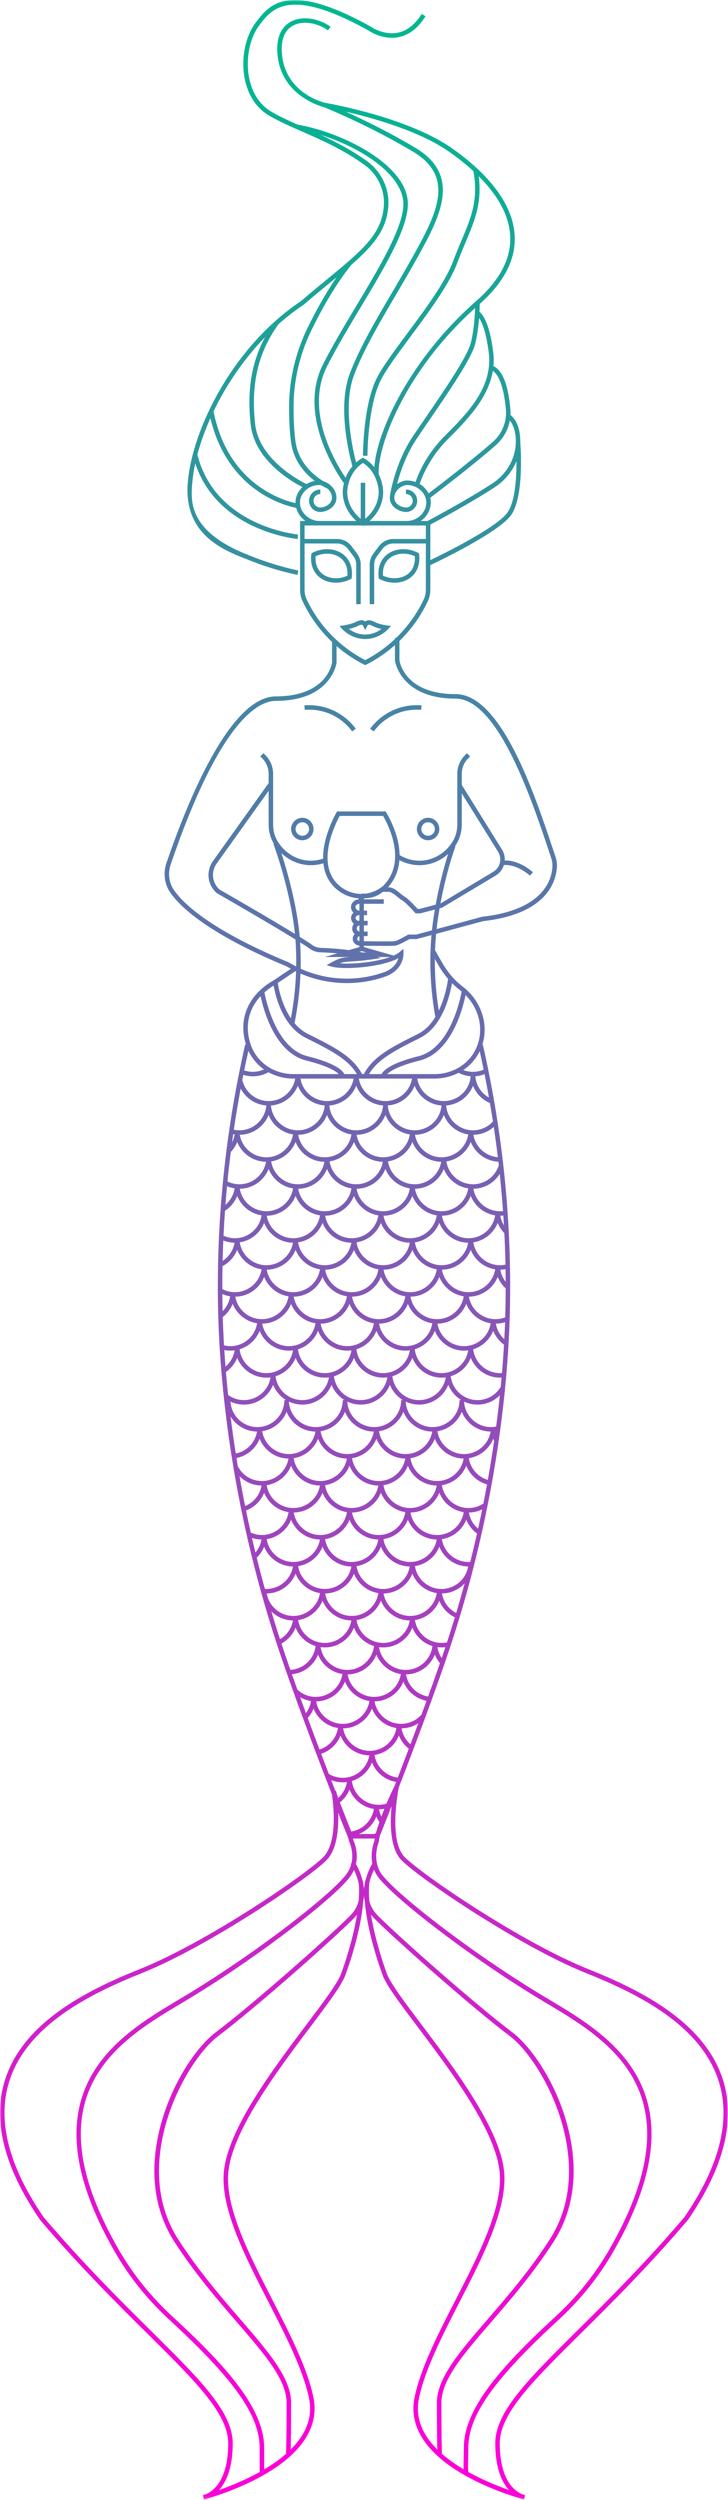 <?xml version="1.0" encoding="UTF-8"?>
<svg width="245px" height="841px" viewBox="0 0 245 841" version="1.1" xmlns="http://www.w3.org/2000/svg" xmlns:xlink="http://www.w3.org/1999/xlink">
    <!-- Generator: Sketch 49.1 (51147) - http://www.bohemiancoding.com/sketch -->
    <title>Page 1</title>
    <desc>Created with Sketch.</desc>
    <defs>
        <polygon id="path-1" points="0 0 245 0 245 840.875 0 840.875"></polygon>
        <linearGradient x1="50%" y1="-2.48949813e-15%" x2="50%" y2="100%" id="linearGradient-3">
            <stop stop-color="#00B791" offset="0%"></stop>
            <stop stop-color="#FD00D8" offset="100%"></stop>
        </linearGradient>
    </defs>
    <g id="White-Walls" stroke="none" stroke-width="1" fill="none" fill-rule="evenodd">
        <g id="Desktop-HD-Copy-2" transform="translate(-38, -83)">
            <g id="Page-1" transform="translate(38, 83)">
                <mask id="mask-2" fill="white">
                    <use xlink:href="#path-1"></use>
                </mask>
                <g id="Clip-2"></g>
                <path d="M106.225,187.117 C106.122,188.276 106.174,190.441 107.615,192.184 C109.637,194.627 113.494,195.229 116.912,193.677 C117.014,192.519 116.963,190.353 115.522,188.611 C113.5,186.168 109.644,185.567 106.225,187.117 Z M113.064,196.038 C110.456,196.038 108.017,195.04 106.452,193.149 C104.439,190.716 104.607,187.696 104.773,186.51 L104.828,186.118 L105.181,185.94 C109.308,183.861 114.147,184.578 116.686,187.646 C118.698,190.077 118.53,193.098 118.364,194.284 L118.308,194.677 L117.955,194.855 C116.373,195.652 114.685,196.038 113.064,196.038 Z M128.901,193.677 C132.317,195.228 136.176,194.627 138.197,192.184 C139.639,190.442 139.69,188.276 139.587,187.117 C136.169,185.566 132.312,186.168 130.29,188.611 C128.849,190.353 128.798,192.519 128.901,193.677 Z M132.748,196.038 C131.127,196.038 129.44,195.652 127.857,194.855 L127.504,194.677 L127.449,194.284 C127.283,193.098 127.114,190.077 129.126,187.646 C131.666,184.578 136.505,183.861 140.631,185.94 L140.984,186.118 L141.04,186.51 C141.206,187.696 141.374,190.716 139.361,193.149 C137.795,195.04 135.356,196.038 132.748,196.038 Z M117.412,211.592 C118.54,212.436 120.379,213.437 122.798,213.465 C125.342,213.492 127.214,212.476 128.377,211.61 C127.217,211.354 126.208,211.009 125.405,210.592 C124.455,210.099 124.054,210.153 123.898,210.23 C123.782,210.288 123.677,210.413 123.587,210.6 L122.916,211.981 L122.23,210.607 C122.064,210.274 121.914,210.225 121.857,210.207 C121.693,210.153 121.289,210.134 120.407,210.592 C119.532,211.046 118.35,211.378 117.412,211.592 Z M122.906,214.978 C122.865,214.978 122.823,214.978 122.782,214.978 C118.63,214.929 115.94,212.428 115.214,211.662 L114.215,210.608 L115.65,210.393 C115.676,210.389 118.276,209.994 119.712,209.249 C120.788,208.691 121.619,208.538 122.325,208.768 C122.536,208.837 122.73,208.94 122.905,209.075 C123.005,208.999 123.11,208.933 123.221,208.877 C124.209,208.382 125.336,208.853 126.1,209.249 C126.796,209.609 128.065,210.101 130.155,210.392 L131.61,210.595 L130.599,211.662 C129.856,212.445 127.124,214.978 122.906,214.978 Z M118.518,246.062 C117.215,244.293 114.899,241.85 111.265,240.255 C107.827,238.745 104.633,238.632 102.561,238.803 L102.436,237.296 C104.682,237.11 108.142,237.233 111.873,238.869 C115.812,240.598 118.322,243.247 119.736,245.164 L118.518,246.062 Z M125.782,246.063 L124.565,245.164 C125.98,243.246 128.491,240.597 132.429,238.869 C136.158,237.234 139.618,237.111 141.865,237.296 L141.74,238.803 C139.668,238.632 136.475,238.746 133.036,240.255 C129.404,241.849 127.086,244.293 125.782,246.063 Z M101.743,276.625 C100.492,276.625 99.475,277.643 99.475,278.894 C99.475,280.145 100.492,281.163 101.743,281.163 C102.993,281.163 104.01,280.145 104.01,278.894 C104.01,277.643 102.993,276.625 101.743,276.625 Z M101.743,282.675 C99.659,282.675 97.964,280.979 97.964,278.894 C97.964,276.808 99.659,275.112 101.743,275.112 C103.826,275.112 105.521,276.808 105.521,278.894 C105.521,280.979 103.826,282.675 101.743,282.675 Z M144.07,276.625 C142.82,276.625 141.803,277.643 141.803,278.894 C141.803,280.145 142.82,281.163 144.07,281.163 C145.32,281.163 146.337,280.145 146.337,278.894 C146.337,277.643 145.32,276.625 144.07,276.625 Z M144.07,282.675 C141.986,282.675 140.291,280.979 140.291,278.894 C140.291,276.808 141.986,275.112 144.07,275.112 C146.154,275.112 147.849,276.808 147.849,278.894 C147.849,280.979 146.154,282.675 144.07,282.675 Z M122.151,153.969 L122.534,154.196 C123.983,155.05 125.105,156.084 125.974,157.175 C126.849,144.809 138.289,120.518 160.201,101.332 C168.239,94.292 172.108,86.888 171.698,79.325 C171.288,71.711 166.707,64.874 161.107,59.286 C162.256,68.303 159.767,74.214 156.676,81.553 C155.756,83.738 154.805,85.997 153.847,88.551 C151.149,95.753 144.246,105.042 138.156,113.237 C133.942,118.908 129.962,124.265 128.117,127.956 C123.715,136.766 123.662,153.17 123.662,153.334 L122.151,153.334 C122.151,152.648 122.202,136.411 126.765,127.279 C128.669,123.469 132.689,118.06 136.943,112.335 C142.974,104.22 149.808,95.022 152.432,88.02 C153.4,85.438 154.358,83.164 155.283,80.966 C158.623,73.034 161.044,67.289 159.316,57.57 C156.653,55.118 153.844,52.941 151.195,51.086 C141.118,44.028 125.41,39.648 116.325,37.557 C122.181,40.209 131.087,44.512 139.923,49.818 C155.668,59.271 147.802,73.438 140.195,87.14 C137.976,91.14 135.599,95.182 133.301,99.091 C127.624,108.752 122.262,117.877 119.078,126.371 C115.341,136.345 118.708,151.244 119.834,155.594 C120.403,155.093 121.044,154.622 121.766,154.196 L122.151,153.969 Z M93.747,109.049 C86.875,118.515 84.37,129.199 85.865,142.662 C87.19,154.585 100.756,161.684 103.149,162.848 C103.991,162.339 104.935,161.974 105.935,161.788 C102.759,159.39 98.876,155.24 97.971,148.903 C97.485,145.499 97.258,141.285 97.296,136.38 C97.365,127.542 99.48,118.595 103.413,110.506 C105.757,105.684 109.166,99.265 113.251,93.298 C112.547,93.879 111.822,94.475 111.08,95.085 C108.432,97.265 105.429,99.736 102.234,102.475 L102.162,102.53 C99.202,104.504 96.394,106.696 93.747,109.049 Z M161.229,106.993 C161.027,109.587 160.645,112.796 159.92,115.699 C158.686,120.638 150.825,132.101 144.51,141.312 C142.902,143.657 141.405,145.839 140.163,147.703 C136.591,153.067 134.618,159.026 133.616,162.896 C134.446,162.278 135.433,161.851 136.501,161.666 L136.597,161.656 C137.735,161.602 138.84,161.791 139.854,162.166 C140.625,159.839 143.268,153.068 149.583,146.749 C157.254,139.071 165.949,130.37 164.483,118.635 C163.602,111.583 162.172,108.391 161.229,106.993 Z M141.233,162.825 C142.521,163.592 143.574,164.691 144.232,165.992 C146.756,164.075 158.922,154.783 165.938,148.57 C169.003,145.855 170.617,141.814 170.252,137.762 C169.623,130.773 168.074,126.225 165.857,124.773 C164.289,134.17 156.847,141.618 150.653,147.818 C144.444,154.03 141.88,160.853 141.233,162.825 Z M71.864,138.408 C76.776,162.994 95.243,168.346 99.444,169.254 C99.437,168.963 99.448,168.672 99.479,168.383 C99.663,166.63 100.524,165.054 101.794,163.869 C97.98,161.93 85.692,154.797 84.363,142.829 C83.091,131.379 84.64,121.867 89.223,113.387 C81.883,120.961 76.025,129.745 71.864,138.408 Z M121.395,162.411 L122.906,162.411 L122.906,174.537 C124.563,173.16 127.441,170.098 127.441,165.437 C127.441,165.372 127.38,159.11 122.151,155.736 C116.921,159.11 116.86,165.372 116.86,165.437 C116.86,170.098 119.737,173.16 121.395,174.537 L121.395,162.411 Z M107.36,175.269 L119.917,175.269 C118.018,173.559 115.349,170.289 115.349,165.437 C115.349,165.318 115.359,164.158 115.746,162.564 C113.777,159.851 100.049,139.904 108.625,122.741 C111.661,116.664 115.767,109.815 119.738,103.192 C127.614,90.059 135.756,76.478 135.756,68.619 C135.756,63.374 131.548,57.747 123.907,52.771 C119.251,49.739 113.601,47.151 107.87,45.362 C112.858,47.655 118.188,50.391 123.525,54.228 C128.3,57.664 131.049,63.379 130.7,69.146 C130.214,77.164 125.784,82.505 118.269,89.064 C112.568,96.117 107.785,104.973 104.772,111.167 C100.936,119.055 98.874,127.777 98.807,136.391 C98.77,141.221 98.992,145.359 99.467,148.69 C100.484,155.809 105.772,160.018 108.787,161.875 C110.309,162.346 111.6,163.327 112.41,164.648 C113.206,165.948 113.438,167.419 113.047,168.685 C112.438,170.653 110.293,172.115 107.828,172.244 L107.827,172.244 C105.705,172.244 104.01,170.547 104.01,168.462 C104.01,166.376 105.706,164.68 107.789,164.68 L107.789,166.193 C106.539,166.193 105.521,167.211 105.521,168.462 C105.521,169.714 106.539,170.732 107.789,170.732 C109.594,170.637 111.178,169.611 111.602,168.239 C111.865,167.388 111.69,166.368 111.121,165.438 C110.874,165.036 110.567,164.674 110.214,164.362 C109.93,164.238 109.147,163.878 108.105,163.253 C107.974,163.219 107.841,163.189 107.707,163.165 C104.313,163.043 101.31,165.441 100.983,168.541 C100.813,170.143 101.41,171.81 102.62,173.116 C103.848,174.442 105.557,175.214 107.36,175.269 Z M124.384,175.269 L137.06,175.269 C138.863,175.214 140.572,174.442 141.8,173.116 C143.01,171.81 143.606,170.143 143.438,168.541 C143.11,165.441 140.086,163.038 136.713,163.165 C135.265,163.429 134.024,164.255 133.3,165.439 C133.058,165.833 132.887,166.243 132.792,166.65 C132.747,166.904 132.727,167.045 132.724,167.057 L132.72,167.056 C132.672,167.468 132.703,167.869 132.818,168.239 C133.242,169.611 134.827,170.637 136.67,170.732 C137.881,170.732 138.899,169.714 138.899,168.462 C138.899,167.211 137.881,166.193 136.63,166.193 L136.63,164.68 C138.715,164.68 140.41,166.376 140.41,168.462 C140.41,170.548 138.715,172.244 136.63,172.244 C134.128,172.115 131.982,170.653 131.373,168.685 C131.153,167.972 131.13,167.193 131.296,166.417 C131.647,164.317 133.445,155.061 138.906,146.865 C140.15,144.996 141.651,142.807 143.263,140.456 C149.181,131.827 157.285,120.007 158.453,115.332 C159.498,111.152 159.81,106.182 159.903,103.618 C135.887,125.25 126.945,150.436 127.455,159.517 C128.925,162.49 128.953,165.251 128.953,165.437 C128.953,170.289 126.283,173.559 124.384,175.269 Z M141.625,175.269 L143.882,175.269 C145.426,174.451 157.429,168.052 165.727,162.616 C171.568,158.789 174.55,152.091 173.322,145.553 C173.002,143.85 172.427,142.511 171.574,141.499 C170.994,144.632 169.378,147.543 166.94,149.703 C159.436,156.347 146.105,166.472 144.782,167.473 C144.855,167.77 144.908,168.074 144.941,168.383 C145.156,170.419 144.415,172.518 142.908,174.145 C142.518,174.566 142.087,174.942 141.625,175.269 Z M144.825,176.481 L144.825,188.443 C149.363,186.262 166.861,177.637 170.676,172.547 C173.354,168.974 173.836,160.818 173.815,155.108 C172.416,158.587 169.922,161.675 166.554,163.882 C158.537,169.135 147.106,175.268 144.825,176.481 Z M102.498,182.833 L102.498,198.387 C102.498,199.563 102.743,200.675 103.226,201.691 C104.971,205.367 107.205,208.78 109.87,211.834 C113.54,216.043 117.924,219.485 122.906,222.072 C126.584,220.162 129.935,217.787 132.914,214.982 L132.914,214.602 L133.313,214.602 C134.226,213.72 135.103,212.797 135.942,211.834 C138.607,208.78 140.842,205.367 142.586,201.691 C143.07,200.675 143.314,199.563 143.314,198.387 L143.314,182.833 L132.387,182.833 C130.946,182.833 129.571,183.522 128.707,184.674 L126.85,187.152 C126.256,187.945 125.929,188.925 125.929,189.915 L125.929,203.256 L124.418,203.256 L124.418,189.915 C124.418,188.6 124.852,187.298 125.64,186.245 L127.497,183.767 C128.645,182.235 130.473,181.321 132.387,181.321 L143.314,181.321 L143.314,176.782 L137.082,176.782 C136.929,176.787 136.774,176.787 136.62,176.782 L122.357,176.782 L122.151,176.904 L121.944,176.782 L107.801,176.782 C107.646,176.787 107.491,176.787 107.339,176.782 L102.498,176.782 L102.498,181.321 L113.425,181.321 C115.34,181.321 117.167,182.235 118.315,183.767 L120.172,186.245 C120.961,187.298 121.395,188.6 121.395,189.915 L121.395,203.256 L119.883,203.256 L119.883,189.915 C119.883,188.925 119.556,187.945 118.963,187.152 L117.106,184.674 C116.242,183.522 114.866,182.833 113.425,182.833 L102.498,182.833 Z M121.067,300.717 L121.575,300.726 C121.811,300.619 122.073,300.574 122.337,300.6 C122.577,300.623 122.817,300.635 123.056,300.635 C125.221,300.349 126.909,299.471 127.974,298.754 C128.004,298.733 128.034,298.711 128.064,298.688 L128.313,298.517 C128.534,298.358 128.717,298.212 128.863,298.09 C129.824,297.152 130.657,296.062 131.296,294.89 C135.584,287.035 130.487,277.183 128.917,274.49 L114.32,274.49 C112.69,277.504 107.329,288.594 112.287,295.829 C112.856,296.66 113.553,297.42 114.357,298.089 C115.255,298.841 117.653,300.549 121.067,300.717 Z M153.116,284.667 L153.284,284.727 C151.56,289.476 149.616,296.523 148.235,303.926 L148.308,303.907 L166.016,293.274 C167.137,292.601 167.923,291.531 168.23,290.259 C168.536,288.988 168.325,287.677 167.634,286.567 L155.407,266.917 L155.407,277.383 C155.407,279.708 154.811,281.925 153.682,283.796 C153.503,284.093 153.314,284.384 153.116,284.667 Z M140.538,305.757 L141.307,305.757 L146.622,304.353 C147.761,298.063 149.317,291.985 150.825,287.268 C148.533,289.342 145.666,290.673 142.637,290.992 C139.85,291.284 136.978,290.713 134.425,289.371 C134.264,291.476 133.724,293.599 132.623,295.615 C132.061,296.646 131.366,297.618 130.55,298.514 C132.085,298.386 133.515,299.566 134.784,300.607 C135.29,301.022 135.768,301.413 136.153,301.633 C137.443,302.371 139.766,304.897 140.538,305.757 Z M120.841,306.355 C120.875,306.356 120.909,306.358 120.943,306.36 L120.955,306.36 L120.955,304.052 L120.907,304.052 C120.209,304.056 119.716,304.546 119.645,305.017 C119.603,305.3 119.702,305.611 119.917,305.869 C120.146,306.146 120.48,306.32 120.841,306.355 Z M120.78,307.868 C120.445,307.868 120.167,307.98 119.957,308.183 C119.753,308.381 119.638,308.643 119.653,308.885 C119.665,309.112 119.788,309.342 119.99,309.516 C120.219,309.713 120.512,309.808 120.813,309.784 L120.955,309.779 L120.955,307.873 L120.907,307.873 C120.872,307.872 120.838,307.87 120.804,307.868 L120.78,307.868 Z M120.955,311.296 C120.395,311.422 119.994,311.932 120.052,312.466 C120.099,312.915 120.474,313.297 120.955,313.396 L120.955,311.296 Z M73.862,299.237 C74.999,299.889 89.979,308.493 99.259,314.174 C98.184,303.627 94.784,291.513 92.029,283.929 L92.178,283.875 C92.162,283.848 92.146,283.822 92.129,283.796 C91.001,281.926 90.405,279.709 90.405,277.383 L90.405,266.046 L72.86,290.6 C70.957,293.32 71.389,297.022 73.862,299.237 Z M120.955,314.928 C120.703,315.015 120.493,315.179 120.358,315.399 C120.237,315.594 120.194,315.81 120.236,315.992 C120.304,316.279 120.594,316.526 120.955,316.611 L120.955,314.928 Z M122.466,316.643 C126.703,316.71 132.101,316.75 132.84,316.627 C133.618,316.497 135.929,315.259 137.203,314.509 L137.381,314.405 L140.099,314.405 L145.366,312.977 C145.61,310.672 145.942,308.325 146.334,305.993 L141.405,307.27 L139.858,307.27 L139.633,307.014 C138.817,306.089 136.467,303.555 135.403,302.947 C134.908,302.664 134.383,302.233 133.827,301.777 C132.818,300.95 131.561,299.915 130.637,300.025 L130.554,300.03 L128.826,300.03 C127.962,300.754 126.615,301.613 124.799,301.977 C124.382,302.06 123.959,302.113 123.533,302.136 C123.18,302.183 122.825,302.216 122.466,302.232 L122.466,302.54 L129.146,302.54 L129.146,304.052 L122.466,304.052 L122.466,306.36 L123.52,306.36 L123.52,307.873 L122.466,307.873 L122.466,309.779 L123.721,309.779 L123.721,311.292 L122.466,311.292 L122.466,313.399 L123.721,313.399 L123.721,314.911 L122.466,314.911 L122.466,316.643 Z M100.871,315.168 C102.221,316.005 103.399,316.754 104.326,317.37 C104.492,317.479 104.746,317.661 105.026,317.866 C105.884,318.495 106.901,318.844 107.965,318.877 C110.3,318.95 113.806,319.14 117.394,319.63 L120.955,318.612 L120.955,318.13 C120.932,318.13 120.912,318.129 120.893,318.129 L120.782,318.119 C119.787,317.951 118.976,317.237 118.765,316.339 C118.628,315.761 118.738,315.145 119.073,314.603 C119.157,314.466 119.253,314.339 119.36,314.221 C118.912,313.809 118.615,313.251 118.548,312.627 C118.474,311.943 118.7,311.276 119.121,310.758 C119.081,310.728 119.042,310.696 119.005,310.663 C118.493,310.222 118.178,309.605 118.142,308.969 C118.106,308.285 118.383,307.603 118.907,307.096 L118.953,307.052 C118.884,306.984 118.817,306.912 118.755,306.838 C118.264,306.248 118.043,305.502 118.15,304.793 C118.333,303.577 119.413,302.642 120.704,302.547 L120.704,302.211 C117.136,301.96 114.616,300.279 113.388,299.25 C112.48,298.494 111.688,297.631 111.04,296.685 C109.725,294.765 109.059,292.621 108.829,290.429 C106.988,290.994 105.05,291.188 103.176,290.992 C100.011,290.659 97.022,289.22 94.682,286.983 C97.278,294.886 100.052,305.736 100.871,315.168 Z M121.95,320.437 L123.348,320.437 L121.711,319.969 L120.873,320.209 C121.235,320.281 121.595,320.357 121.95,320.437 Z M114.361,324.085 C118.762,324.417 126.44,323.714 131.285,321.95 L127.024,321.95 L128.169,322.335 L124.996,322.78 C121.844,323.221 119.815,323.346 118.332,323.437 C116.581,323.544 115.614,323.604 114.361,324.085 Z M113.261,217.348 L113.256,223.015 C113.24,223.143 111.446,235.78 92.854,235.78 C86.657,235.78 73.818,242.927 57.451,290.788 C56.427,293.783 56.86,297.047 58.609,299.518 C63.947,307.054 77.439,315.578 96.601,323.516 C96.908,323.643 97.205,323.787 97.483,323.944 C98.028,324.249 99.002,324.795 99.41,325.016 C99.495,325.062 99.584,325.109 99.678,325.159 C99.726,322.357 99.659,319.556 99.476,316.762 C99.46,316.527 99.444,316.29 99.426,316.053 C90.001,310.237 73.24,300.623 73.043,300.511 L72.921,300.423 C69.818,297.705 69.261,293.107 71.625,289.726 L90.405,263.445 L90.405,260.344 C90.405,258.364 89.634,256.5 88.234,255.099 L87.603,254.468 L88.672,253.398 L89.303,254.03 C90.989,255.716 91.916,257.959 91.916,260.344 L91.916,277.383 C91.916,279.433 92.438,281.38 93.424,283.013 C95.614,286.645 99.318,289.065 103.333,289.487 C105.126,289.676 106.984,289.462 108.736,288.87 C108.627,282.022 112.239,275.103 113.215,273.363 L113.431,272.978 L129.773,272.978 L129.994,273.341 C130.924,274.872 134.38,281.005 134.476,287.665 C136.923,289.129 139.741,289.775 142.479,289.487 C146.494,289.065 150.198,286.645 152.388,283.013 C153.375,281.379 153.896,279.433 153.896,277.383 L153.896,260.344 C153.896,257.959 154.824,255.716 156.509,254.03 L157.14,253.398 L158.209,254.468 L157.578,255.099 C156.179,256.5 155.407,258.363 155.407,260.344 L155.407,264.056 L168.917,285.768 C169.62,286.897 169.945,288.186 169.867,289.486 C174.988,289.342 179.175,293.298 179.361,293.476 L178.316,294.568 C178.275,294.529 174.212,290.715 169.59,291.013 C169.128,292.506 168.147,293.759 166.794,294.571 L148.798,305.342 L147.939,305.569 C147.535,307.896 147.192,310.244 146.932,312.553 L162.308,308.398 C183.032,306.093 185.718,295.814 185.911,291.502 C185.953,290.547 185.817,289.596 185.507,288.674 C185.199,287.763 184.872,286.784 184.525,285.748 C179.022,269.283 167.571,235.024 153.321,235.024 C134.729,235.024 132.935,222.386 132.919,222.259 L132.914,222.165 L132.914,217.03 C130.002,219.608 126.767,221.807 123.248,223.596 L122.906,223.77 L122.563,223.596 C119.191,221.881 116.08,219.789 113.261,217.348 Z M101.176,325.892 C104.519,327.42 110.609,329.523 118.346,329.183 C122.118,329.02 125.812,328.3 129.325,327.044 C131.75,326.176 133.486,324.418 134.06,322.355 C128.386,325.421 115.703,326.324 111.661,325.192 L109.9,324.699 L111.496,323.804 C114.288,322.239 115.434,322.103 117.868,321.95 L109.282,321.95 L113.553,320.729 C111.224,320.52 109.191,320.428 107.918,320.389 C106.547,320.346 105.239,319.896 104.134,319.087 C103.879,318.9 103.645,318.732 103.492,318.631 C102.796,318.169 101.956,317.632 101.008,317.036 C101.19,319.983 101.246,322.938 101.176,325.892 Z M146.341,322.594 C146.296,328.394 146.741,334.211 147.674,339.968 C149.778,335.59 150.575,330.933 150.802,329.325 C149.585,327.912 148.486,326.348 147.512,324.643 L146.341,322.594 Z M93.486,330.691 C93.732,332.303 94.78,337.952 97.898,342.581 C98.881,337.369 99.461,332.103 99.636,326.835 C99.553,326.794 99.472,326.753 99.393,326.713 L93.486,330.691 Z M82.183,360.099 C84.335,360.834 86.777,360.718 88.851,359.78 C87.744,358.998 86.738,358.079 85.861,357.035 C84.937,355.935 84.175,354.752 83.587,353.503 C83.098,355.7 82.631,357.897 82.183,360.099 Z M155.91,359.972 C158.103,360.822 160.622,360.776 162.765,359.85 C162.343,357.782 161.902,355.712 161.445,353.648 C161.235,354.08 161.006,354.506 160.757,354.922 C159.546,356.953 157.878,358.665 155.91,359.972 Z M100.987,361.34 L114.023,361.34 C113.03,360.37 110.33,358.595 103.071,356.779 C92.613,354.162 88.744,340.046 87.703,335.13 C83.606,339.558 82.343,345.265 84.32,351.27 C84.887,352.993 85.795,354.605 87.019,356.061 C89.835,359.416 94.122,361.34 98.781,361.34 L99.475,361.34 L100.987,361.34 Z M115.892,361.34 L119.127,361.34 L120.116,361.34 C117.029,356.219 111.304,353.354 102.916,349.157 C95.049,345.222 92.678,335.003 92.088,331.551 C90.95,332.262 89.919,333.034 88.996,333.86 C89.635,337.18 93.158,352.739 103.437,355.311 C112.804,357.654 115.261,360.087 115.892,361.34 Z M121.855,361.34 L122.446,361.34 C125.642,355.343 131.677,352.324 140.709,347.804 C143.18,346.568 145.07,344.475 146.51,342.118 C144.986,333.7 144.494,325.138 145.046,316.664 C145.091,315.978 145.145,315.285 145.208,314.588 L140.199,315.917 L137.79,315.917 C137.009,316.37 134.269,317.922 133.089,318.119 C132.097,318.284 125.595,318.205 122.466,318.155 L122.466,318.612 L132.468,321.472 C133.296,321.098 133.999,320.686 134.536,320.234 L135.778,319.19 L135.778,320.813 C135.759,324.209 133.426,327.183 129.835,328.468 C126.178,329.776 122.334,330.525 118.411,330.695 C110.803,331.023 104.712,329.083 101.124,327.524 C100.904,333.11 100.235,338.689 99.123,344.205 C100.345,345.653 101.82,346.917 103.592,347.804 C112.624,352.324 118.659,355.343 121.855,361.34 Z M124.185,361.34 L128.408,361.34 C129.039,360.087 131.497,357.654 140.864,355.311 C151.524,352.644 154.913,336.041 155.363,333.55 C155.175,333.395 154.985,333.244 154.792,333.095 C153.853,332.38 152.961,331.596 152.116,330.746 C151.387,335.022 148.881,345.407 141.385,349.157 C132.997,353.354 127.272,356.22 124.185,361.34 Z M140.29,361.34 L146.241,361.34 C151.748,361.34 156.812,358.584 159.459,354.147 C160.524,352.361 161.197,350.423 161.46,348.385 C162.097,343.45 160.291,338.42 156.675,334.754 C155.759,339.279 151.97,354.091 141.23,356.779 C134.019,358.582 131.307,360.345 130.296,361.34 L138.779,361.34 L140.29,361.34 Z M159.972,362.068 C160.214,365.088 161.952,367.777 164.556,369.247 C164.089,366.615 163.594,363.988 163.069,361.36 C162.079,361.754 161.042,361.99 159.972,362.068 Z M81.547,363.302 C82.456,367.432 86.16,370.416 90.405,370.416 C94.891,370.416 98.628,367.14 99.349,362.853 L98.781,362.853 C95.743,362.853 92.846,362.102 90.342,360.715 C87.798,362.164 84.652,362.482 81.883,361.593 C81.77,362.162 81.658,362.732 81.547,363.302 Z M101.113,362.853 C101.834,367.14 105.571,370.416 110.057,370.416 C114.543,370.416 118.279,367.14 119.001,362.853 L101.113,362.853 Z M120.765,362.853 C121.486,367.14 125.222,370.416 129.709,370.416 C134.195,370.416 137.931,367.14 138.652,362.853 L120.765,362.853 Z M140.416,362.853 C141.138,367.14 144.874,370.416 149.36,370.416 C154.117,370.416 158.031,366.733 158.402,362.067 C156.974,361.961 155.581,361.566 154.315,360.909 C151.888,362.162 149.119,362.853 146.241,362.853 L140.416,362.853 Z M78.691,380.052 C79.31,380.183 79.942,380.249 80.579,380.249 C85.335,380.249 89.249,376.565 89.62,371.9 C85.919,371.623 82.663,369.408 80.999,366.191 C80.141,370.804 79.372,375.425 78.691,380.052 Z M91.189,371.9 C91.561,376.565 95.474,380.249 100.23,380.249 C104.987,380.249 108.901,376.565 109.272,371.9 C105.164,371.597 101.701,368.938 100.23,365.27 C98.761,368.938 95.298,371.597 91.189,371.9 Z M110.841,371.9 C111.213,376.565 115.126,380.249 119.882,380.249 C124.639,380.249 128.552,376.565 128.924,371.9 C124.817,371.597 121.353,368.937 119.882,365.27 C118.412,368.937 114.949,371.597 110.841,371.9 Z M130.493,371.9 C130.865,376.565 134.778,380.249 139.534,380.249 C144.291,380.249 148.204,376.565 148.576,371.9 C144.469,371.597 141.005,368.937 139.534,365.27 C138.064,368.937 134.6,371.597 130.493,371.9 Z M150.145,371.9 C150.517,376.565 154.43,380.249 159.187,380.249 C161.747,380.249 164.171,379.173 165.89,377.287 C165.571,375.219 165.233,373.155 164.878,371.09 C162.245,369.972 160.219,367.85 159.187,365.269 C157.717,368.937 154.253,371.597 150.145,371.9 Z M78.475,381.552 C78.341,382.491 78.21,383.431 78.084,384.37 C78.519,383.516 78.817,382.596 78.962,381.639 C78.799,381.613 78.636,381.585 78.475,381.552 Z M159.313,381.761 C159.995,385.82 163.381,388.973 167.546,389.298 C167.136,385.905 166.676,382.516 166.17,379.129 C164.282,380.789 161.858,381.731 159.313,381.761 Z M80.705,381.761 C81.426,386.048 85.162,389.325 89.649,389.325 C94.178,389.325 97.943,385.986 98.613,381.638 C94.873,381.062 91.774,378.52 90.405,375.103 C88.857,378.965 85.099,381.709 80.705,381.761 Z M100.357,381.761 C101.078,386.048 104.814,389.325 109.3,389.325 C113.83,389.325 117.595,385.986 118.265,381.638 C114.526,381.062 111.427,378.52 110.057,375.103 C108.508,378.964 104.75,381.709 100.357,381.761 Z M120.008,381.761 C120.73,386.048 124.466,389.325 128.953,389.325 C133.482,389.325 137.247,385.986 137.917,381.638 C134.178,381.062 131.078,378.52 129.709,375.103 C128.16,378.964 124.402,381.709 120.008,381.761 Z M139.661,381.761 C140.382,386.048 144.118,389.325 148.605,389.325 C153.134,389.325 156.899,385.986 157.569,381.638 C153.83,381.062 150.73,378.52 149.36,375.103 C147.812,378.964 144.054,381.709 139.661,381.761 Z M80.579,398.402 C85.066,398.402 88.801,395.125 89.522,390.838 C85.133,390.786 81.376,388.045 79.826,384.187 C79.334,385.419 78.608,386.555 77.67,387.541 C77.254,390.847 76.883,394.155 76.557,397.463 C77.782,398.07 79.14,398.392 80.517,398.402 L80.579,398.402 Z M100.168,398.402 L100.23,398.402 C104.717,398.402 108.453,395.125 109.174,390.838 C104.781,390.786 101.023,388.042 99.475,384.18 C98.105,387.596 95.006,390.138 91.266,390.715 C91.933,395.043 95.667,398.372 100.168,398.402 Z M119.82,398.402 L119.882,398.402 C124.369,398.402 128.105,395.125 128.826,390.838 C124.433,390.786 120.675,388.042 119.127,384.18 C117.757,387.596 114.658,390.138 110.918,390.715 C111.586,395.043 115.318,398.372 119.82,398.402 Z M139.472,398.402 L139.534,398.402 C144.021,398.402 147.757,395.125 148.479,390.838 C144.085,390.786 140.327,388.042 138.779,384.18 C137.409,387.596 134.31,390.138 130.57,390.715 C131.237,395.043 134.97,398.372 139.472,398.402 Z M159.124,398.402 L159.187,398.402 C163.167,398.402 166.644,395.852 167.839,392.057 L167.871,392.066 C167.824,391.653 167.776,391.239 167.729,390.826 C163.509,390.616 159.931,387.923 158.431,384.18 C157.061,387.596 153.962,390.138 150.222,390.715 C150.889,395.043 154.623,398.372 159.124,398.402 Z M76.403,399.057 C76.207,401.145 76.029,403.23 75.87,405.317 C77.521,403.908 78.623,401.937 78.959,399.79 C78.08,399.655 77.22,399.408 76.403,399.057 Z M80.705,399.914 C81.426,404.202 85.162,407.479 89.649,407.479 C94.178,407.479 97.943,404.139 98.613,399.792 C94.873,399.216 91.774,396.673 90.405,393.257 C88.857,397.118 85.099,399.863 80.705,399.914 Z M100.357,399.914 C101.078,404.202 104.814,407.479 109.3,407.479 C113.83,407.479 117.595,404.139 118.265,399.792 C114.526,399.216 111.427,396.673 110.057,393.257 C108.508,397.118 104.75,399.863 100.357,399.914 Z M120.008,399.914 C120.73,404.202 124.466,407.479 128.953,407.479 C133.482,407.479 137.247,404.139 137.917,399.792 C134.178,399.216 131.078,396.673 129.709,393.257 C128.16,397.118 124.402,399.863 120.008,399.914 Z M139.661,399.914 C140.382,404.202 144.118,407.479 148.605,407.479 C153.134,407.479 156.899,404.139 157.569,399.792 C153.83,399.216 150.73,396.673 149.36,393.257 C147.812,397.118 144.054,399.863 139.661,399.914 Z M159.313,399.914 C160.034,404.202 163.77,407.479 168.257,407.479 C168.601,407.479 168.944,407.459 169.284,407.421 C168.99,403.253 168.622,399.082 168.182,394.916 C166.309,397.949 163.003,399.872 159.313,399.914 Z M168.38,408.991 C168.572,410.144 168.983,411.239 169.592,412.227 C169.529,411.128 169.461,410.03 169.388,408.932 C169.054,408.967 168.718,408.987 168.38,408.991 Z M148.731,408.991 C149.453,413.278 153.188,416.556 157.675,416.556 L157.675,416.555 L157.782,416.555 C162.264,416.503 165.975,413.181 166.64,408.868 C162.899,408.291 159.8,405.749 158.431,402.333 C156.883,406.195 153.124,408.939 148.731,408.991 Z M129.079,408.991 C129.801,413.278 133.536,416.556 138.023,416.556 L138.023,416.555 L138.13,416.555 C142.612,416.503 146.322,413.181 146.987,408.868 C143.247,408.291 140.148,405.749 138.779,402.333 C137.23,406.195 133.472,408.939 129.079,408.991 Z M89.775,408.991 C90.496,413.278 94.232,416.556 98.719,416.556 L98.719,416.555 L98.827,416.555 C103.308,416.503 107.018,413.181 107.683,408.868 C103.944,408.291 100.845,405.749 99.475,402.333 C97.927,406.195 94.169,408.939 89.775,408.991 Z M109.427,408.991 C110.148,413.278 113.885,416.556 118.371,416.556 L118.371,416.555 L118.478,416.555 C122.96,416.503 126.67,413.181 127.335,408.868 C123.595,408.291 120.497,405.749 119.127,402.333 C117.578,406.195 113.821,408.939 109.427,408.991 Z M75.225,415.703 C76.421,416.262 77.739,416.556 79.067,416.556 L79.067,416.555 L79.175,416.555 C83.656,416.503 87.366,413.181 88.031,408.868 C84.289,408.291 81.187,405.745 79.82,402.324 C79.011,404.344 77.589,406.104 75.724,407.309 C75.524,410.108 75.358,412.905 75.225,415.703 Z M75.152,417.318 C75.053,419.607 74.976,421.893 74.921,424.18 C77.054,422.797 78.515,420.569 78.94,418.067 C77.641,418.052 76.352,417.795 75.152,417.318 Z M80.684,417.945 C81.355,422.292 85.12,425.632 89.649,425.632 C94.135,425.632 97.871,422.354 98.593,418.067 C94.2,418.016 90.441,415.271 88.893,411.41 C87.524,414.827 84.424,417.368 80.684,417.945 Z M100.336,417.945 C101.007,422.292 104.772,425.632 109.3,425.632 C113.787,425.632 117.523,422.354 118.245,418.067 C113.852,418.016 110.093,415.271 108.545,411.41 C107.175,414.827 104.076,417.369 100.336,417.945 Z M119.988,417.945 C120.659,422.292 124.424,425.632 128.953,425.632 C133.439,425.632 137.175,422.354 137.897,418.067 C133.503,418.016 129.745,415.271 128.197,411.41 C126.827,414.827 123.727,417.369 119.988,417.945 Z M139.641,417.945 C140.312,422.292 144.076,425.632 148.605,425.632 C153.091,425.632 156.827,422.354 157.549,418.067 C153.155,418.016 149.397,415.271 147.849,411.41 C146.479,414.827 143.379,417.369 139.641,417.945 Z M159.293,417.945 C159.963,422.292 163.728,425.632 168.257,425.632 C168.881,425.632 169.5,425.569 170.106,425.443 C170.033,421.914 169.91,418.387 169.733,414.853 C168.757,413.848 168.004,412.684 167.497,411.419 C166.126,414.832 163.028,417.369 159.293,417.945 Z M168.383,427.143 C168.634,428.632 169.251,430.031 170.178,431.218 C170.171,429.806 170.157,428.391 170.134,426.978 C169.558,427.081 168.972,427.137 168.383,427.143 Z M74.82,433.654 C76.123,434.345 77.582,434.708 79.067,434.708 C83.597,434.708 87.361,431.368 88.031,427.021 C84.291,426.444 81.19,423.9 79.821,420.482 C78.892,422.802 77.156,424.765 74.883,425.95 C74.833,428.52 74.813,431.087 74.82,433.654 Z M89.775,427.143 C90.496,431.432 94.232,434.708 98.719,434.708 C103.249,434.708 107.013,431.368 107.683,427.021 C103.944,426.444 100.845,423.903 99.475,420.486 C97.927,424.347 94.169,427.092 89.775,427.143 Z M109.427,427.143 C110.148,431.432 113.885,434.708 118.371,434.708 C122.9,434.708 126.665,431.368 127.335,427.021 C123.595,426.444 120.497,423.903 119.127,420.486 C117.578,424.347 113.821,427.092 109.427,427.143 Z M129.079,427.143 C129.801,431.432 133.536,434.708 138.023,434.708 C142.553,434.708 146.317,431.368 146.987,427.021 C143.247,426.444 140.148,423.903 138.779,420.486 C137.23,424.347 133.472,427.092 129.079,427.143 Z M148.731,427.143 C149.453,431.432 153.188,434.708 157.675,434.708 C162.205,434.708 165.969,431.368 166.64,427.021 C162.899,426.444 159.8,423.903 158.431,420.486 C156.883,424.347 153.124,427.092 148.731,427.143 Z M74.828,435.336 C74.841,437.261 74.871,439.185 74.917,441.107 C76.265,439.748 77.154,437.989 77.448,436.097 C76.545,435.957 75.664,435.702 74.828,435.336 Z M79.193,436.22 C79.914,440.508 83.651,443.785 88.137,443.785 C92.667,443.785 96.432,440.445 97.101,436.097 C93.362,435.521 90.263,432.979 88.893,429.563 C87.345,433.425 83.587,436.169 79.193,436.22 Z M98.845,436.22 C99.567,440.508 103.303,443.785 107.789,443.785 C112.319,443.785 116.083,440.445 116.753,436.097 C113.015,435.521 109.915,432.979 108.545,429.563 C106.997,433.425 103.239,436.169 98.845,436.22 Z M118.497,436.22 C119.219,440.508 122.955,443.785 127.441,443.785 C131.971,443.785 135.735,440.445 136.406,436.097 C132.667,435.521 129.567,432.979 128.197,429.563 C126.649,433.425 122.891,436.169 118.497,436.22 Z M138.149,436.22 C138.871,440.508 142.607,443.785 147.094,443.785 C151.623,443.785 155.387,440.445 156.058,436.097 C152.318,435.521 149.219,432.979 147.849,429.563 C146.301,433.425 142.542,436.169 138.149,436.22 Z M157.801,436.22 C158.523,440.508 162.258,443.785 166.745,443.785 C167.882,443.785 168.984,443.579 170.028,443.173 C170.037,442.862 170.045,442.554 170.053,442.252 C170.132,439.319 170.175,436.38 170.18,433.441 C168.995,432.354 168.085,431.026 167.501,429.564 C165.952,433.425 162.194,436.169 157.801,436.22 Z M166.871,445.297 C167.207,447.309 168.207,449.14 169.721,450.51 C169.829,448.479 169.911,446.572 169.974,444.796 C168.976,445.117 167.937,445.285 166.871,445.297 Z M75.395,452.603 C76.098,452.774 76.823,452.862 77.555,452.862 C82.085,452.862 85.85,449.522 86.52,445.174 C82.779,444.598 79.679,442.053 78.31,438.635 C77.617,440.367 76.472,441.91 74.969,443.078 C75.053,445.893 75.187,449.079 75.395,452.603 Z M88.263,445.297 C88.985,449.585 92.721,452.862 97.207,452.862 C101.737,452.862 105.502,449.522 106.172,445.174 C102.432,444.598 99.333,442.056 97.964,438.639 C96.415,442.501 92.657,445.245 88.263,445.297 Z M107.915,445.297 C108.637,449.585 112.373,452.862 116.86,452.862 C121.389,452.862 125.154,449.522 125.824,445.174 C122.084,444.598 118.985,442.056 117.615,438.639 C116.067,442.501 112.309,445.245 107.915,445.297 Z M127.568,445.297 C128.289,449.585 132.025,452.862 136.512,452.862 C141.042,452.862 144.806,449.522 145.476,445.174 C141.736,444.598 138.637,442.056 137.267,438.639 C135.719,442.501 131.961,445.245 127.568,445.297 Z M147.22,445.297 C147.941,449.585 151.677,452.862 156.164,452.862 C160.693,452.862 164.458,449.522 165.128,445.174 C161.388,444.598 158.289,442.056 156.919,438.639 C155.372,442.501 151.613,445.245 147.22,445.297 Z M75.492,454.173 C75.606,455.958 75.737,457.82 75.892,459.763 C77.541,458.355 78.623,456.419 78.957,454.283 C77.825,454.433 76.629,454.398 75.492,454.173 Z M80.64,453.916 C81.163,458.426 85.004,461.938 89.649,461.938 C94.168,461.938 97.925,458.614 98.608,454.283 C98.15,454.343 97.682,454.374 97.207,454.374 C92.76,454.374 88.945,451.614 87.382,447.716 C86.196,450.675 83.712,452.977 80.64,453.916 Z M100.292,453.916 C100.815,458.426 104.656,461.938 109.3,461.938 C113.82,461.938 117.577,458.614 118.26,454.283 C117.802,454.343 117.334,454.374 116.86,454.374 C112.413,454.374 108.597,451.614 107.034,447.716 C105.847,450.674 103.364,452.977 100.292,453.916 Z M119.943,453.916 C120.467,458.426 124.308,461.938 128.953,461.938 C133.471,461.938 137.229,458.614 137.912,454.283 C137.454,454.343 136.986,454.374 136.512,454.374 C132.065,454.374 128.248,451.614 126.685,447.716 C125.499,450.674 123.016,452.977 119.943,453.916 Z M139.595,453.916 C140.118,458.426 143.96,461.938 148.605,461.938 C153.123,461.938 156.881,458.614 157.564,454.283 C157.105,454.343 156.638,454.374 156.164,454.374 C151.716,454.374 147.9,451.614 146.337,447.716 C145.151,450.674 142.668,452.977 139.595,453.916 Z M159.247,453.916 C159.795,458.643 164.031,462.27 168.931,461.913 C169.22,458.507 169.445,455.319 169.618,452.369 C167.967,451.176 166.721,449.562 165.987,447.723 C164.8,450.678 162.318,452.978 159.247,453.916 Z M76.77,469.29 C78.323,470.419 80.156,471.015 82.091,471.015 C86.61,471.015 90.367,467.691 91.05,463.359 C90.591,463.42 90.124,463.451 89.649,463.451 C85.204,463.451 81.391,460.695 79.826,456.801 C79.07,458.698 77.768,460.353 76.039,461.556 C76.246,464.022 76.489,466.601 76.77,469.29 Z M92.733,462.993 C93.257,467.503 97.098,471.015 101.743,471.015 C106.262,471.015 110.019,467.691 110.702,463.359 C110.243,463.42 109.776,463.451 109.3,463.451 C104.853,463.451 101.038,460.691 99.475,456.793 C98.289,459.751 95.805,462.054 92.733,462.993 Z M112.386,462.993 C112.909,467.503 116.749,471.015 121.395,471.015 C125.914,471.015 129.671,467.691 130.354,463.359 C129.896,463.42 129.428,463.451 128.953,463.451 C124.505,463.451 120.69,460.691 119.127,456.793 C117.941,459.751 115.457,462.054 112.386,462.993 Z M132.037,462.993 C132.561,467.503 136.402,471.015 141.046,471.015 C145.566,471.015 149.323,467.691 150.006,463.359 C149.548,463.42 149.08,463.451 148.605,463.451 C144.157,463.451 140.342,460.691 138.779,456.793 C137.593,459.751 135.109,462.054 132.037,462.993 Z M151.689,462.993 C152.213,467.503 156.054,471.015 160.698,471.015 C163.847,471.015 166.724,469.419 168.395,466.743 L168.482,466.798 C168.594,465.656 168.699,464.536 168.798,463.437 C164.143,463.675 160.057,460.848 158.431,456.793 C157.245,459.751 154.761,462.054 151.689,462.993 Z M116.873,471.512 C117.132,476.286 121.095,480.092 125.93,480.092 L125.93,480.091 L126.037,480.091 C130.989,480.033 135,475.984 135,471.015 L135.601,471.015 C133.635,469.83 132.084,468.024 131.221,465.869 C129.658,469.768 125.843,472.528 121.395,472.528 C119.778,472.528 118.245,472.163 116.873,471.512 Z M136.524,471.512 C136.784,476.286 140.746,480.092 145.582,480.092 L145.582,480.091 L145.689,480.091 C150.641,480.033 154.652,475.984 154.652,471.015 L155.253,471.015 C153.287,469.83 151.736,468.024 150.873,465.869 C149.31,469.768 145.495,472.528 141.046,472.528 C139.43,472.528 137.897,472.163 136.524,471.512 Z M156.176,471.512 C156.436,476.286 160.398,480.092 165.234,480.092 L165.234,480.091 L165.342,480.091 C165.887,480.085 166.432,480.03 166.966,479.926 C167.452,476.258 167.866,472.746 168.218,469.395 C166.253,471.386 163.573,472.528 160.698,472.528 C159.082,472.528 157.549,472.163 156.176,471.512 Z M97.221,471.512 C97.479,476.286 101.443,480.092 106.278,480.092 L106.278,480.091 L106.385,480.091 C111.337,480.033 115.349,475.984 115.349,471.015 L115.948,471.015 C113.983,469.83 112.432,468.024 111.569,465.869 C110.006,469.768 106.191,472.528 101.743,472.528 C100.126,472.528 98.593,472.163 97.221,471.512 Z M77.57,471.518 C77.831,476.29 81.793,480.092 86.626,480.092 L86.626,480.091 L86.733,480.091 C91.685,480.033 95.696,475.984 95.696,471.015 L96.297,471.015 C94.331,469.83 92.78,468.024 91.916,465.869 C90.354,469.768 86.538,472.528 82.091,472.528 C80.501,472.528 78.97,472.183 77.57,471.518 Z M77.598,476.536 C78.089,480.501 78.666,484.663 79.341,488.993 C83.044,488.256 85.882,485.285 86.499,481.603 C82.738,481.56 79.441,479.54 77.598,476.536 Z M88.243,481.481 C88.914,485.828 92.679,489.168 97.207,489.168 C101.693,489.168 105.43,485.891 106.152,481.603 C101.758,481.552 98,478.807 96.452,474.946 C95.082,478.363 91.983,480.904 88.243,481.481 Z M107.896,481.481 C108.566,485.828 112.33,489.168 116.86,489.168 C121.346,489.168 125.082,485.891 125.804,481.603 C121.41,481.552 117.652,478.807 116.104,474.946 C114.734,478.363 111.635,480.904 107.896,481.481 Z M127.548,481.481 C128.218,485.828 131.983,489.168 136.512,489.168 C140.998,489.168 144.734,485.891 145.456,481.603 C141.062,481.552 137.304,478.807 135.756,474.946 C134.386,478.363 131.287,480.904 127.548,481.481 Z M147.199,481.481 C147.87,485.828 151.635,489.168 156.164,489.168 C160.65,489.168 164.386,485.891 165.108,481.603 C160.714,481.552 156.956,478.807 155.407,474.946 C154.038,478.363 150.939,480.904 147.199,481.481 Z M157.782,490.556 C158.318,493.998 160.81,496.882 164.174,497.875 C164.986,493.329 165.689,488.94 166.3,484.729 C166.187,484.498 166.083,484.263 165.989,484.025 C164.618,487.439 161.52,489.98 157.782,490.556 Z M80.103,493.382 C81.677,496.381 84.755,498.244 88.137,498.244 C92.624,498.244 96.36,494.968 97.081,490.679 C92.689,490.628 88.931,487.884 87.383,484.025 C86.072,487.301 83.17,489.795 79.576,490.488 C79.73,491.454 79.889,492.427 80.053,493.408 L80.103,493.382 Z M98.825,490.557 C99.495,494.904 103.26,498.244 107.789,498.244 C112.276,498.244 116.012,494.968 116.733,490.679 C112.34,490.628 108.582,487.883 107.034,484.022 C105.664,487.439 102.564,489.98 98.825,490.557 Z M118.477,490.557 C119.147,494.904 122.912,498.244 127.441,498.244 C131.928,498.244 135.664,494.968 136.386,490.679 C131.992,490.628 128.234,487.883 126.685,484.022 C125.316,487.439 122.216,489.98 118.477,490.557 Z M138.129,490.557 C138.799,494.904 142.564,498.244 147.094,498.244 C151.58,498.244 155.316,494.968 156.038,490.679 C151.644,490.628 147.886,487.883 146.337,484.022 C144.968,487.439 141.868,489.98 138.129,490.557 Z M80.601,496.605 C81.174,499.874 81.803,503.225 82.492,506.653 C85.431,505.461 87.5,502.851 88.014,499.756 C85.176,499.724 82.531,498.567 80.601,496.605 Z M89.754,499.634 C90.425,503.981 94.189,507.321 98.719,507.321 C103.206,507.321 106.941,504.044 107.663,499.756 C103.27,499.705 99.511,496.961 97.964,493.099 C96.594,496.515 93.495,499.057 89.754,499.634 Z M109.407,499.634 C110.077,503.981 113.841,507.321 118.371,507.321 C122.858,507.321 126.593,504.044 127.315,499.756 C122.922,499.705 119.164,496.961 117.615,493.099 C116.246,496.515 113.147,499.057 109.407,499.634 Z M129.059,499.634 C129.729,503.981 133.494,507.321 138.023,507.321 C142.509,507.321 146.246,504.044 146.967,499.756 C142.574,499.705 138.816,496.961 137.267,493.099 C135.897,496.515 132.799,499.057 129.059,499.634 Z M148.711,499.634 C149.381,503.981 153.146,507.321 157.675,507.321 C159.418,507.321 161.111,506.825 162.571,505.887 L162.639,505.993 C163.085,503.754 163.508,501.543 163.904,499.371 C160.685,498.474 158.129,496.102 156.922,493.093 C155.553,496.512 152.452,499.057 148.711,499.634 Z M157.8,508.833 C158.156,510.95 159.249,512.87 160.899,514.262 C161.384,512.073 161.842,509.915 162.278,507.782 C160.887,508.455 159.361,508.815 157.8,508.833 Z M84.397,515.593 C85.572,516.127 86.829,516.398 88.137,516.398 C92.667,516.398 96.432,513.058 97.101,508.71 C93.368,508.134 90.271,505.597 88.898,502.187 C87.818,504.904 85.639,507.091 82.798,508.157 C83.299,510.598 83.832,513.08 84.397,515.593 Z M98.845,508.833 C99.567,513.121 103.303,516.398 107.789,516.398 C112.319,516.398 116.083,513.058 116.753,508.71 C113.015,508.134 109.915,505.592 108.545,502.176 C106.997,506.037 103.239,508.781 98.845,508.833 Z M118.497,508.833 C119.219,513.121 122.955,516.398 127.441,516.398 C131.971,516.398 135.735,513.058 136.406,508.71 C132.667,508.134 129.567,505.592 128.197,502.176 C126.649,506.037 122.891,508.781 118.497,508.833 Z M138.149,508.833 C138.871,513.121 142.607,516.398 147.094,516.398 C151.623,516.398 155.387,513.058 156.058,508.71 C152.318,508.134 149.219,505.592 147.849,502.176 C146.301,506.037 142.542,508.781 138.149,508.833 Z M84.802,517.375 C85.175,518.999 85.563,520.642 85.964,522.293 C87.029,521.043 87.737,519.526 88.01,517.91 C86.905,517.897 85.831,517.718 84.802,517.375 Z M89.754,517.787 C90.425,522.135 94.189,525.474 98.719,525.474 C103.206,525.474 106.941,522.198 107.663,517.91 C103.27,517.858 99.511,515.114 97.964,511.252 C96.594,514.668 93.495,517.21 89.754,517.787 Z M109.407,517.787 C110.077,522.135 113.841,525.474 118.371,525.474 C122.858,525.474 126.593,522.198 127.315,517.91 C122.922,517.858 119.164,515.114 117.615,511.252 C116.246,514.668 113.147,517.21 109.407,517.787 Z M129.059,517.787 C129.729,522.135 133.494,525.474 138.023,525.474 C142.509,525.474 146.246,522.198 146.967,517.91 C142.574,517.858 138.816,515.114 137.267,511.252 C135.897,514.668 132.799,517.21 129.059,517.787 Z M148.711,517.787 C149.381,522.135 153.146,525.474 157.675,525.474 C157.868,525.474 158.062,525.469 158.254,525.457 C159.067,522.219 159.826,519.031 160.534,515.895 C158.891,514.703 157.65,513.091 156.918,511.257 C155.547,514.671 152.448,517.211 148.711,517.787 Z M89.142,534.537 C89.31,534.547 89.479,534.551 89.649,534.551 C94.136,534.551 97.871,531.274 98.593,526.986 C94.199,526.935 90.441,524.19 88.892,520.327 C88.338,521.716 87.49,522.986 86.393,524.04 C87.245,527.484 88.16,530.988 89.142,534.537 Z M100.336,526.864 C101.007,531.211 104.771,534.551 109.3,534.551 C113.787,534.551 117.523,531.274 118.245,526.986 C113.852,526.935 110.093,524.19 108.545,520.329 C107.175,523.745 104.076,526.288 100.336,526.864 Z M119.988,526.864 C120.659,531.211 124.423,534.551 128.953,534.551 C133.439,534.551 137.175,531.274 137.897,526.986 C133.503,526.935 129.745,524.19 128.197,520.329 C126.827,523.745 123.727,526.288 119.988,526.864 Z M139.641,526.864 C140.311,531.211 144.075,534.551 148.605,534.551 C153.091,534.551 156.827,531.274 157.549,526.986 C153.155,526.935 149.397,524.19 147.849,520.329 C146.479,523.745 143.379,526.288 139.641,526.864 Z M148.729,536.063 C149.197,538.88 150.961,541.31 153.528,542.627 C154.535,539.264 155.482,535.941 156.371,532.659 C154.464,534.723 151.746,536.028 148.729,536.063 Z M129.079,536.063 C129.801,540.351 133.536,543.628 138.023,543.628 L138.023,543.627 L138.13,543.627 C142.612,543.575 146.322,540.253 146.987,535.941 C143.247,535.363 140.148,532.822 138.779,529.405 C137.23,533.267 133.472,536.012 129.079,536.063 Z M109.427,536.063 C110.148,540.351 113.885,543.628 118.371,543.628 L118.371,543.627 L118.478,543.627 C122.96,543.575 126.67,540.253 127.335,535.941 C123.595,535.363 120.497,532.822 119.127,529.405 C117.578,533.267 113.821,536.012 109.427,536.063 Z M89.775,536.063 C90.496,540.351 94.232,543.628 98.719,543.628 L98.719,543.627 L98.827,543.627 C103.308,543.575 107.018,540.253 107.683,535.941 C103.944,535.363 100.845,532.822 99.475,529.405 C97.927,533.267 94.169,536.012 89.775,536.063 Z M91.317,542.112 C92.237,545.198 93.207,548.316 94.232,551.462 C96.547,550.101 98.143,547.77 98.592,545.139 C95.763,545.106 93.199,543.957 91.317,542.112 Z M100.336,545.017 C101.007,549.364 104.772,552.704 109.3,552.704 C113.787,552.704 117.523,549.427 118.245,545.139 C113.852,545.088 110.093,542.344 108.545,538.482 C107.175,541.899 104.076,544.441 100.336,545.017 Z M119.988,545.017 C120.659,549.364 124.424,552.704 128.953,552.704 C133.439,552.704 137.175,549.427 137.897,545.139 C133.503,545.088 129.745,542.344 128.197,538.482 C126.827,541.899 123.727,544.441 119.988,545.017 Z M139.641,545.017 C140.312,549.364 144.076,552.704 148.605,552.704 C149.218,552.704 149.827,552.643 150.42,552.522 C150.427,552.504 150.433,552.485 150.439,552.468 C151.363,549.653 152.244,546.863 153.085,544.096 C150.653,542.928 148.81,540.915 147.845,538.492 C146.473,541.904 143.376,544.441 139.641,545.017 Z M147.204,554.124 C147.411,555.44 147.904,556.691 148.652,557.793 C149.078,556.548 149.489,555.328 149.886,554.14 C148.992,554.246 148.078,554.24 147.204,554.124 Z M94.711,552.928 C95.63,555.713 96.645,558.685 97.722,561.765 C102.134,561.518 105.713,558.101 106.217,553.758 C103.143,552.818 100.657,550.513 99.472,547.552 C98.567,549.812 96.898,551.734 94.711,552.928 Z M107.901,554.124 C108.583,558.457 112.341,561.78 116.86,561.78 C121.504,561.78 125.346,558.268 125.869,553.758 C122.796,552.819 120.312,550.517 119.127,547.558 C117.564,551.456 113.749,554.216 109.3,554.216 C108.827,554.216 108.359,554.185 107.901,554.124 Z M127.552,554.124 C128.235,558.457 131.993,561.78 136.512,561.78 C141.156,561.78 144.998,558.268 145.521,553.758 C142.448,552.819 139.964,550.517 138.779,547.558 C137.216,551.456 133.4,554.216 128.953,554.216 C128.479,554.216 128.011,554.185 127.552,554.124 Z M136.635,563.293 C137.266,567.085 140.227,570.098 144.082,570.734 C145.47,566.9 146.816,563.115 148.06,559.514 C147.33,558.646 146.751,557.674 146.336,556.638 C144.787,560.498 141.029,563.241 136.635,563.293 Z M100.077,568.405 C101.763,569.988 103.958,570.857 106.278,570.857 C110.807,570.857 114.572,567.517 115.242,563.17 C111.503,562.594 108.403,560.051 107.034,556.635 C105.593,560.228 102.239,562.854 98.24,563.243 C98.837,564.94 99.451,566.663 100.077,568.405 Z M116.986,563.293 C117.708,567.581 121.443,570.857 125.93,570.857 C130.46,570.857 134.224,567.517 134.894,563.17 C131.155,562.594 128.055,560.051 126.685,556.635 C125.137,560.497 121.379,563.241 116.986,563.293 Z M101,570.963 C101.644,572.739 102.295,574.521 102.952,576.304 C103.851,575.111 104.435,573.722 104.66,572.247 C103.366,572.049 102.127,571.614 101,570.963 Z M106.404,572.369 C107.125,576.657 110.861,579.934 115.348,579.934 C119.877,579.934 123.642,576.594 124.312,572.246 C120.572,571.67 117.474,569.128 116.104,565.712 C114.556,569.573 110.797,572.318 106.404,572.369 Z M126.055,572.369 C126.777,576.657 130.512,579.934 134.999,579.934 C137.65,579.934 140.143,578.788 141.871,576.782 C142.437,575.248 143.001,573.708 143.558,572.177 C139.956,571.485 137.057,569.006 135.751,565.724 C134.2,569.579 130.444,572.318 126.055,572.369 Z M135.126,581.446 C135.475,583.521 136.536,585.414 138.135,586.799 C139.009,584.483 139.895,582.114 140.781,579.728 C139.116,580.818 137.163,581.422 135.126,581.446 Z M103.557,577.946 C104.89,581.551 106.231,585.13 107.537,588.579 C110.831,587.528 113.213,584.705 113.731,581.324 C109.994,580.747 106.895,578.208 105.524,574.795 C105.066,575.942 104.404,577.008 103.557,577.946 Z M115.474,581.446 C116.195,585.734 119.931,589.01 124.418,589.01 C128.947,589.01 132.712,585.671 133.382,581.324 C129.643,580.747 126.543,578.204 125.173,574.788 C123.626,578.65 119.867,581.394 115.474,581.446 Z M126.037,590.399 C126.652,594.344 129.843,597.512 133.864,598.016 C135.037,594.965 136.287,591.692 137.572,588.292 C136.073,587.124 134.933,585.592 134.243,583.866 C132.874,587.281 129.775,589.823 126.037,590.399 Z M110.662,596.783 C112.073,597.636 113.688,598.088 115.348,598.088 C119.835,598.088 123.57,594.81 124.292,590.522 C119.902,590.471 116.145,587.73 114.595,583.872 C113.455,586.732 111.099,589.006 108.073,589.996 C108.961,592.339 109.829,594.611 110.662,596.783 Z M113.754,604.791 C113.766,604.825 113.779,604.858 113.792,604.892 C115.392,603.481 116.426,601.588 116.749,599.507 C114.997,599.743 113.125,599.521 111.46,598.861 C111.939,600.104 112.405,601.311 112.852,602.466 L113.052,602.419 C113.275,603.208 113.509,603.999 113.754,604.791 Z M127.334,607.163 L127.441,607.163 L127.441,607.164 C128.333,607.164 129.213,607.034 130.055,606.78 C130.894,604.777 131.8,602.799 132.765,600.867 C132.943,600.406 133.124,599.938 133.306,599.464 C129.594,598.863 126.537,596.31 125.177,592.933 C123.993,595.895 121.507,598.202 118.432,599.141 C118.951,603.616 122.737,607.109 127.334,607.163 Z M127.565,608.675 C127.708,609.534 127.972,610.362 128.352,611.138 C128.672,610.257 129.007,609.378 129.353,608.503 C128.766,608.611 128.168,608.669 127.565,608.675 Z M114.371,606.379 C116.132,610.9 117.495,614.353 118.203,616.141 C122.126,615.555 125.217,612.429 125.822,608.552 C122.087,607.976 118.99,605.439 117.619,602.027 C116.946,603.712 115.84,605.211 114.371,606.379 Z M120.781,616.997 L125.749,616.997 C126.055,616.997 126.336,616.867 126.528,616.651 C126.826,615.501 127.213,614.341 127.683,613.007 C127.281,612.4 126.945,611.76 126.679,611.094 C125.601,613.763 123.464,615.917 120.781,616.997 Z M122.246,633.697 C122.364,634.316 122.452,634.957 122.499,635.614 C122.548,634.957 122.636,634.316 122.754,633.696 C122.78,633.39 122.812,633.085 122.849,632.787 L122.946,632.799 C123.583,630.148 124.689,627.982 125.296,626.92 C124.59,623.202 125.767,619.876 126.009,619.251 C126.045,618.99 126.084,618.735 126.128,618.482 C126.005,618.5 125.878,618.51 125.749,618.51 L119.25,618.51 C119.095,618.51 118.942,618.496 118.794,618.47 C118.858,618.704 118.918,618.946 118.974,619.199 C119.253,619.804 120.665,623.144 119.783,627.062 C120.403,628.167 121.444,630.26 122.053,632.799 L122.151,632.787 C122.188,633.086 122.22,633.389 122.246,633.697 Z M120.153,644.087 C119.789,644.573 119.377,645.051 118.911,645.517 C111.312,653.121 85.498,675.898 73.479,684.919 C62.193,693.39 43.513,727.908 60.056,753.49 C66.81,763.937 74.275,772.582 80.861,780.208 C90.419,791.276 97.969,800.018 97.969,808.361 C97.969,816.942 97.883,821.707 97.821,824.048 C102.477,819.429 105.38,813.752 104.03,806.996 C102.095,797.316 96.103,785.644 90.307,774.358 C82.497,759.145 74.42,743.415 75.294,731.156 C76.327,716.702 91.83,696.12 103.149,681.092 C108.546,673.927 113.206,667.74 114.658,664.351 C114.705,664.229 118.549,654.129 120.153,644.087 Z M124.845,644.087 C126.45,654.131 130.298,664.237 130.351,664.377 C131.793,667.74 136.453,673.927 141.85,681.091 C153.17,696.12 168.672,716.702 169.704,731.156 C170.579,743.415 162.502,759.145 154.692,774.358 C148.896,785.644 142.904,797.316 140.969,806.996 C139.618,813.752 142.522,819.429 147.178,824.048 C147.116,821.707 147.031,816.943 147.031,808.361 C147.031,800.018 154.58,791.276 164.138,780.207 C170.725,772.581 178.189,763.937 184.943,753.49 C201.485,727.908 182.806,693.39 171.52,684.919 C159.502,675.9 133.687,653.122 126.088,645.517 C125.622,645.051 125.209,644.573 124.845,644.087 Z M148.737,825.5 C150.948,827.441 153.449,829.176 156.023,830.706 C155.985,829.641 156.015,828.393 156.046,827.011 C156.072,825.927 156.101,824.748 156.101,823.489 C156.101,810.404 168.418,796.384 186.913,779.359 C194.258,772.598 200.417,764.909 205.222,756.505 C218.416,733.424 221.194,715.07 213.714,700.393 C207.337,687.879 194.518,680.232 184.217,674.087 L182.166,672.861 C158.525,658.666 133.391,639.154 127.544,631.84 C126.806,630.916 126.27,629.952 125.889,628.986 C125.335,630.11 124.695,631.647 124.301,633.394 C124.1,635.297 124.119,637.385 124.292,639.551 C124.736,641.236 125.622,642.912 127.157,644.448 C134.729,652.025 160.453,674.722 172.427,683.709 C178.07,687.944 186.06,698.806 190.27,712.648 C193.609,723.628 195.616,739.77 186.213,754.312 C179.402,764.847 171.9,773.532 165.282,781.197 C155.93,792.026 148.542,800.581 148.542,808.361 C148.542,819.591 148.688,824.255 148.737,825.5 Z M119.13,629.072 C118.734,629.992 118.189,630.923 117.455,631.84 C111.608,639.154 86.474,658.666 62.833,672.861 L60.783,674.086 C50.482,680.231 37.662,687.879 31.285,700.393 C23.805,715.069 26.583,733.423 39.777,756.505 C44.581,764.909 50.741,772.598 58.086,779.359 C76.581,796.384 88.898,810.404 88.898,823.489 L88.898,830.752 C91.501,829.21 94.029,827.46 96.262,825.5 C96.311,824.255 96.458,819.591 96.458,808.361 C96.458,800.582 89.07,792.027 79.717,781.197 C73.1,773.533 65.597,764.847 58.786,754.312 C49.383,739.769 51.39,723.628 54.729,712.648 C58.939,698.806 66.93,687.944 72.572,683.709 C84.548,674.721 110.271,652.024 117.842,644.448 C119.419,642.87 120.301,641.133 120.721,639.383 C120.87,637.428 120.892,635.539 120.737,633.795 C120.367,631.93 119.706,630.274 119.13,629.072 Z M113.811,609.735 C114.019,615.152 113.475,622.214 109.841,625.851 C103.702,631.994 70.124,654.826 47.608,663.838 C29.872,670.938 8.773,681.532 2.991,700.602 C-0.947,713.587 2.99,728.831 14.693,745.91 C27.925,761.448 40.488,773.897 50.581,783.9 C67.283,800.452 78.317,811.386 78.317,821.975 C78.317,830.379 76.066,835.071 73.732,837.679 C77.394,836.391 82.443,834.376 87.387,831.62 L87.387,823.489 C87.387,812.62 78.884,800.56 57.062,780.473 C49.603,773.606 43.347,765.795 38.465,757.257 C7.936,703.851 39.273,685.157 60.009,672.787 L62.056,671.564 C85.565,657.447 110.506,638.11 116.275,630.895 C117.235,629.695 117.824,628.466 118.163,627.283 C118.078,627.145 118.028,627.067 118.021,627.059 L118.267,626.894 C119.178,623.148 117.663,619.956 117.576,619.778 L117.515,619.605 C117.216,618.225 116.808,617.255 116.132,615.649 C115.737,614.711 115.246,613.545 114.642,611.973 C114.356,611.23 114.079,610.484 113.811,609.735 Z M157.596,831.612 C162.544,834.372 167.602,836.391 171.268,837.679 C168.934,835.071 166.683,830.379 166.683,821.975 C166.683,811.386 177.716,800.451 194.419,783.899 C204.512,773.896 217.074,761.448 230.355,745.848 C242.009,728.831 245.946,713.587 242.009,700.603 C236.226,681.532 215.127,670.938 197.391,663.838 C174.876,654.826 141.297,631.994 135.159,625.851 C131.296,621.986 131.219,613.71 131.766,607.754 C131.745,607.764 131.725,607.772 131.704,607.782 C130.036,612.06 128.761,615.287 128.12,616.903 C128.065,617.044 127.998,617.178 127.92,617.303 C127.74,618.035 127.599,618.763 127.494,619.546 L127.444,619.733 C127.425,619.779 126.042,623.248 126.872,626.987 L126.979,627.059 C126.967,627.076 126.944,627.11 126.913,627.16 C127.215,628.42 127.773,629.705 128.724,630.895 C134.493,638.11 159.433,657.447 182.944,671.564 L184.99,672.787 C205.727,685.158 237.063,703.852 206.533,757.257 C201.652,765.795 195.395,773.606 187.937,780.473 C166.114,800.56 157.612,812.62 157.612,823.489 C157.612,824.76 157.584,825.953 157.558,827.047 C157.515,828.868 157.478,830.448 157.596,831.612 Z M176.383,840.875 C176.319,840.864 176.023,840.81 175.572,840.655 C173.029,839.927 164.414,837.275 156.294,832.655 C143.373,825.304 137.562,816.329 139.487,806.7 C141.463,796.813 147.504,785.046 153.347,773.666 C161.062,758.639 169.041,743.1 168.196,731.264 C167.196,717.255 151.849,696.88 140.643,682.002 C134.962,674.46 130.475,668.504 128.951,664.946 C128.684,664.255 123.65,651.029 122.772,639.6 C122.634,638.99 122.546,638.38 122.499,637.776 C122.454,638.38 122.365,638.989 122.228,639.599 C121.35,651.027 116.315,664.25 116.058,664.92 C114.524,668.504 110.037,674.461 104.356,682.003 C93.15,696.88 77.803,717.255 76.803,731.264 C75.958,743.1 83.937,758.639 91.652,773.666 C97.495,785.046 103.536,796.813 105.512,806.7 C107.437,816.329 101.625,825.304 88.705,832.655 C80.586,837.275 71.97,839.926 69.427,840.655 C68.976,840.81 68.679,840.864 68.614,840.875 L68.301,839.396 C68.331,839.389 68.586,839.321 69.031,839.194 C71.033,838.474 76.805,835.247 76.805,821.975 C76.805,812.017 65.95,801.259 49.518,784.974 C39.404,774.952 26.816,762.478 13.495,746.828 C1.471,729.289 -2.534,713.61 1.544,700.163 C7.514,680.477 28.997,669.658 47.046,662.433 C69.402,653.484 102.695,630.863 108.771,624.782 C113.631,619.919 112.265,607.443 111.741,603.783 C106.324,589.805 98.205,568.412 93.124,552.94 C77.283,504.714 73.988,462.915 73.434,442.293 C72.622,412.04 75.68,381.438 82.523,351.339 L82.774,351.395 C80.058,342.659 83.601,334.557 92.303,329.669 L97.889,325.903 C97.488,325.68 97.049,325.434 96.744,325.263 C96.51,325.132 96.269,325.016 96.022,324.914 C76.601,316.868 62.876,308.159 57.377,300.392 C55.347,297.526 54.84,293.752 56.02,290.298 C63.176,269.372 77.476,234.268 92.854,234.268 C109.7,234.268 111.62,223.749 111.75,222.869 L111.75,215.977 C110.697,214.98 109.691,213.93 108.732,212.83 C105.976,209.67 103.665,206.141 101.861,202.34 C101.281,201.12 100.987,199.79 100.987,198.387 L100.987,175.269 L102.794,175.269 C102.332,174.942 101.902,174.566 101.512,174.145 C100.612,173.175 99.986,172.035 99.673,170.842 C96.505,170.246 76.731,165.554 70.812,140.675 C68.935,144.869 67.463,149.007 66.421,152.935 C72.534,177.233 100.015,179.787 100.293,179.811 L100.169,181.318 C99.891,181.295 73.307,178.844 65.708,155.896 C65.213,158.19 64.877,160.394 64.704,162.474 C64.193,168.605 63.339,178.864 83.797,186.8 C84.358,187.017 84.893,187.225 85.394,187.426 C92.804,190.391 100.304,191.91 100.379,191.924 L100.083,193.408 C100.006,193.393 92.37,191.847 84.834,188.83 C84.336,188.631 83.806,188.426 83.251,188.21 C75.205,185.089 61.738,179.866 63.197,162.349 C64.72,144.064 78.585,116.461 101.286,101.296 C104.479,98.559 107.475,96.093 110.121,93.917 C122.04,84.111 128.606,78.709 129.191,69.055 C129.509,63.801 127,58.591 122.643,55.457 C115.504,50.323 108.327,47.175 101.995,44.399 C98.012,42.652 94.25,41.002 90.786,39.021 C85.317,35.894 83.208,30.593 82.402,26.696 C81.024,20.034 82.479,12.382 86.022,7.656 C90.542,1.624 96.732,-6.636 124.785,8.961 L124.857,9.006 C124.897,9.035 129.09,11.962 133.861,11.006 C136.975,10.383 139.685,8.255 141.917,4.683 L143.2,5.484 C140.734,9.431 137.687,11.789 134.141,12.493 C128.913,13.532 124.498,10.599 124.016,10.264 C97.143,-4.668 91.415,2.981 87.23,8.563 C83.933,12.963 82.587,20.126 83.882,26.389 C84.625,29.981 86.556,34.861 91.536,37.708 C94.209,39.237 97.09,40.575 100.12,41.921 C115.337,44.538 137.267,55.523 137.267,68.619 C137.267,76.897 129.383,90.048 121.034,103.97 C117.078,110.569 112.988,117.393 109.977,123.417 C102.439,138.502 113.108,156.038 116.312,160.74 C116.794,159.479 117.516,158.113 118.601,156.844 C117.783,153.936 113.411,137.188 117.664,125.84 C120.892,117.224 126.286,108.043 131.999,98.324 C134.292,94.423 136.662,90.388 138.874,86.406 C146.465,72.731 153.636,59.815 139.146,51.115 C124.613,42.389 109.889,36.393 109.056,36.056 C107.669,35.704 94.911,32.096 93.433,18.782 C92.66,11.824 95.337,8.74 97.719,7.379 C101.908,4.984 107.827,6.435 111.266,9.017 L110.36,10.227 C107.305,7.934 102.097,6.617 98.468,8.693 C95.617,10.322 94.395,13.754 94.935,18.615 C96.368,31.516 108.932,34.481 109.466,34.6 C109.699,34.639 136.979,39.282 152.061,49.847 C161.335,56.343 172.53,66.715 173.209,79.242 C173.639,87.213 169.684,94.95 161.452,102.245 C161.446,102.723 161.427,103.657 161.365,104.879 C162.427,105.724 164.76,108.653 165.984,118.447 C166.186,120.071 166.204,121.641 166.065,123.163 C169.104,124.558 171.019,129.42 171.757,137.627 C171.816,138.284 171.828,138.941 171.797,139.593 C173.348,140.889 174.334,142.751 174.807,145.274 C175.033,146.474 175.129,147.679 175.103,148.872 C175.175,149.766 176.518,167.273 171.885,173.454 C167.587,179.189 148.096,188.573 144.825,190.121 L144.825,198.387 C144.825,199.79 144.532,201.12 143.951,202.34 C142.147,206.141 139.836,209.67 137.081,212.83 C136.232,213.803 135.347,214.736 134.425,215.63 L134.425,222.113 C134.554,222.982 136.467,233.511 153.321,233.511 C168.66,233.511 179.912,267.18 185.958,285.268 C186.304,286.302 186.632,287.28 186.939,288.191 C187.31,289.291 187.472,290.427 187.421,291.569 C187.211,296.266 184.362,307.448 162.533,309.895 L146.764,314.166 C146.681,315.04 146.611,315.906 146.555,316.762 C146.492,317.727 146.443,318.693 146.407,319.66 L148.824,323.893 C150.67,327.125 152.986,329.816 155.707,331.892 C160.99,335.921 163.768,342.315 162.959,348.578 C162.837,349.529 162.633,350.46 162.351,351.367 L162.476,351.339 C169.319,381.436 172.377,412.038 171.564,442.293 C171.011,462.917 167.716,504.715 151.876,552.94 C147.087,567.517 139.604,587.351 134.224,601.287 C134.085,601.96 130.623,619.175 136.227,624.782 C142.304,630.863 175.597,653.484 197.953,662.433 C216.002,669.658 237.485,680.477 243.455,700.163 C247.533,713.61 243.529,729.289 231.553,746.766 C218.183,762.477 205.597,774.951 195.483,784.974 C179.05,801.259 168.194,812.017 168.194,821.975 C168.194,835.257 173.974,838.478 175.975,839.195 C176.414,839.322 176.668,839.389 176.698,839.396 L176.383,840.875 Z" id="Fill-1" fill="url(#linearGradient-3)" mask="url(#mask-2)"></path>
            </g>
        </g>
    </g>
</svg>